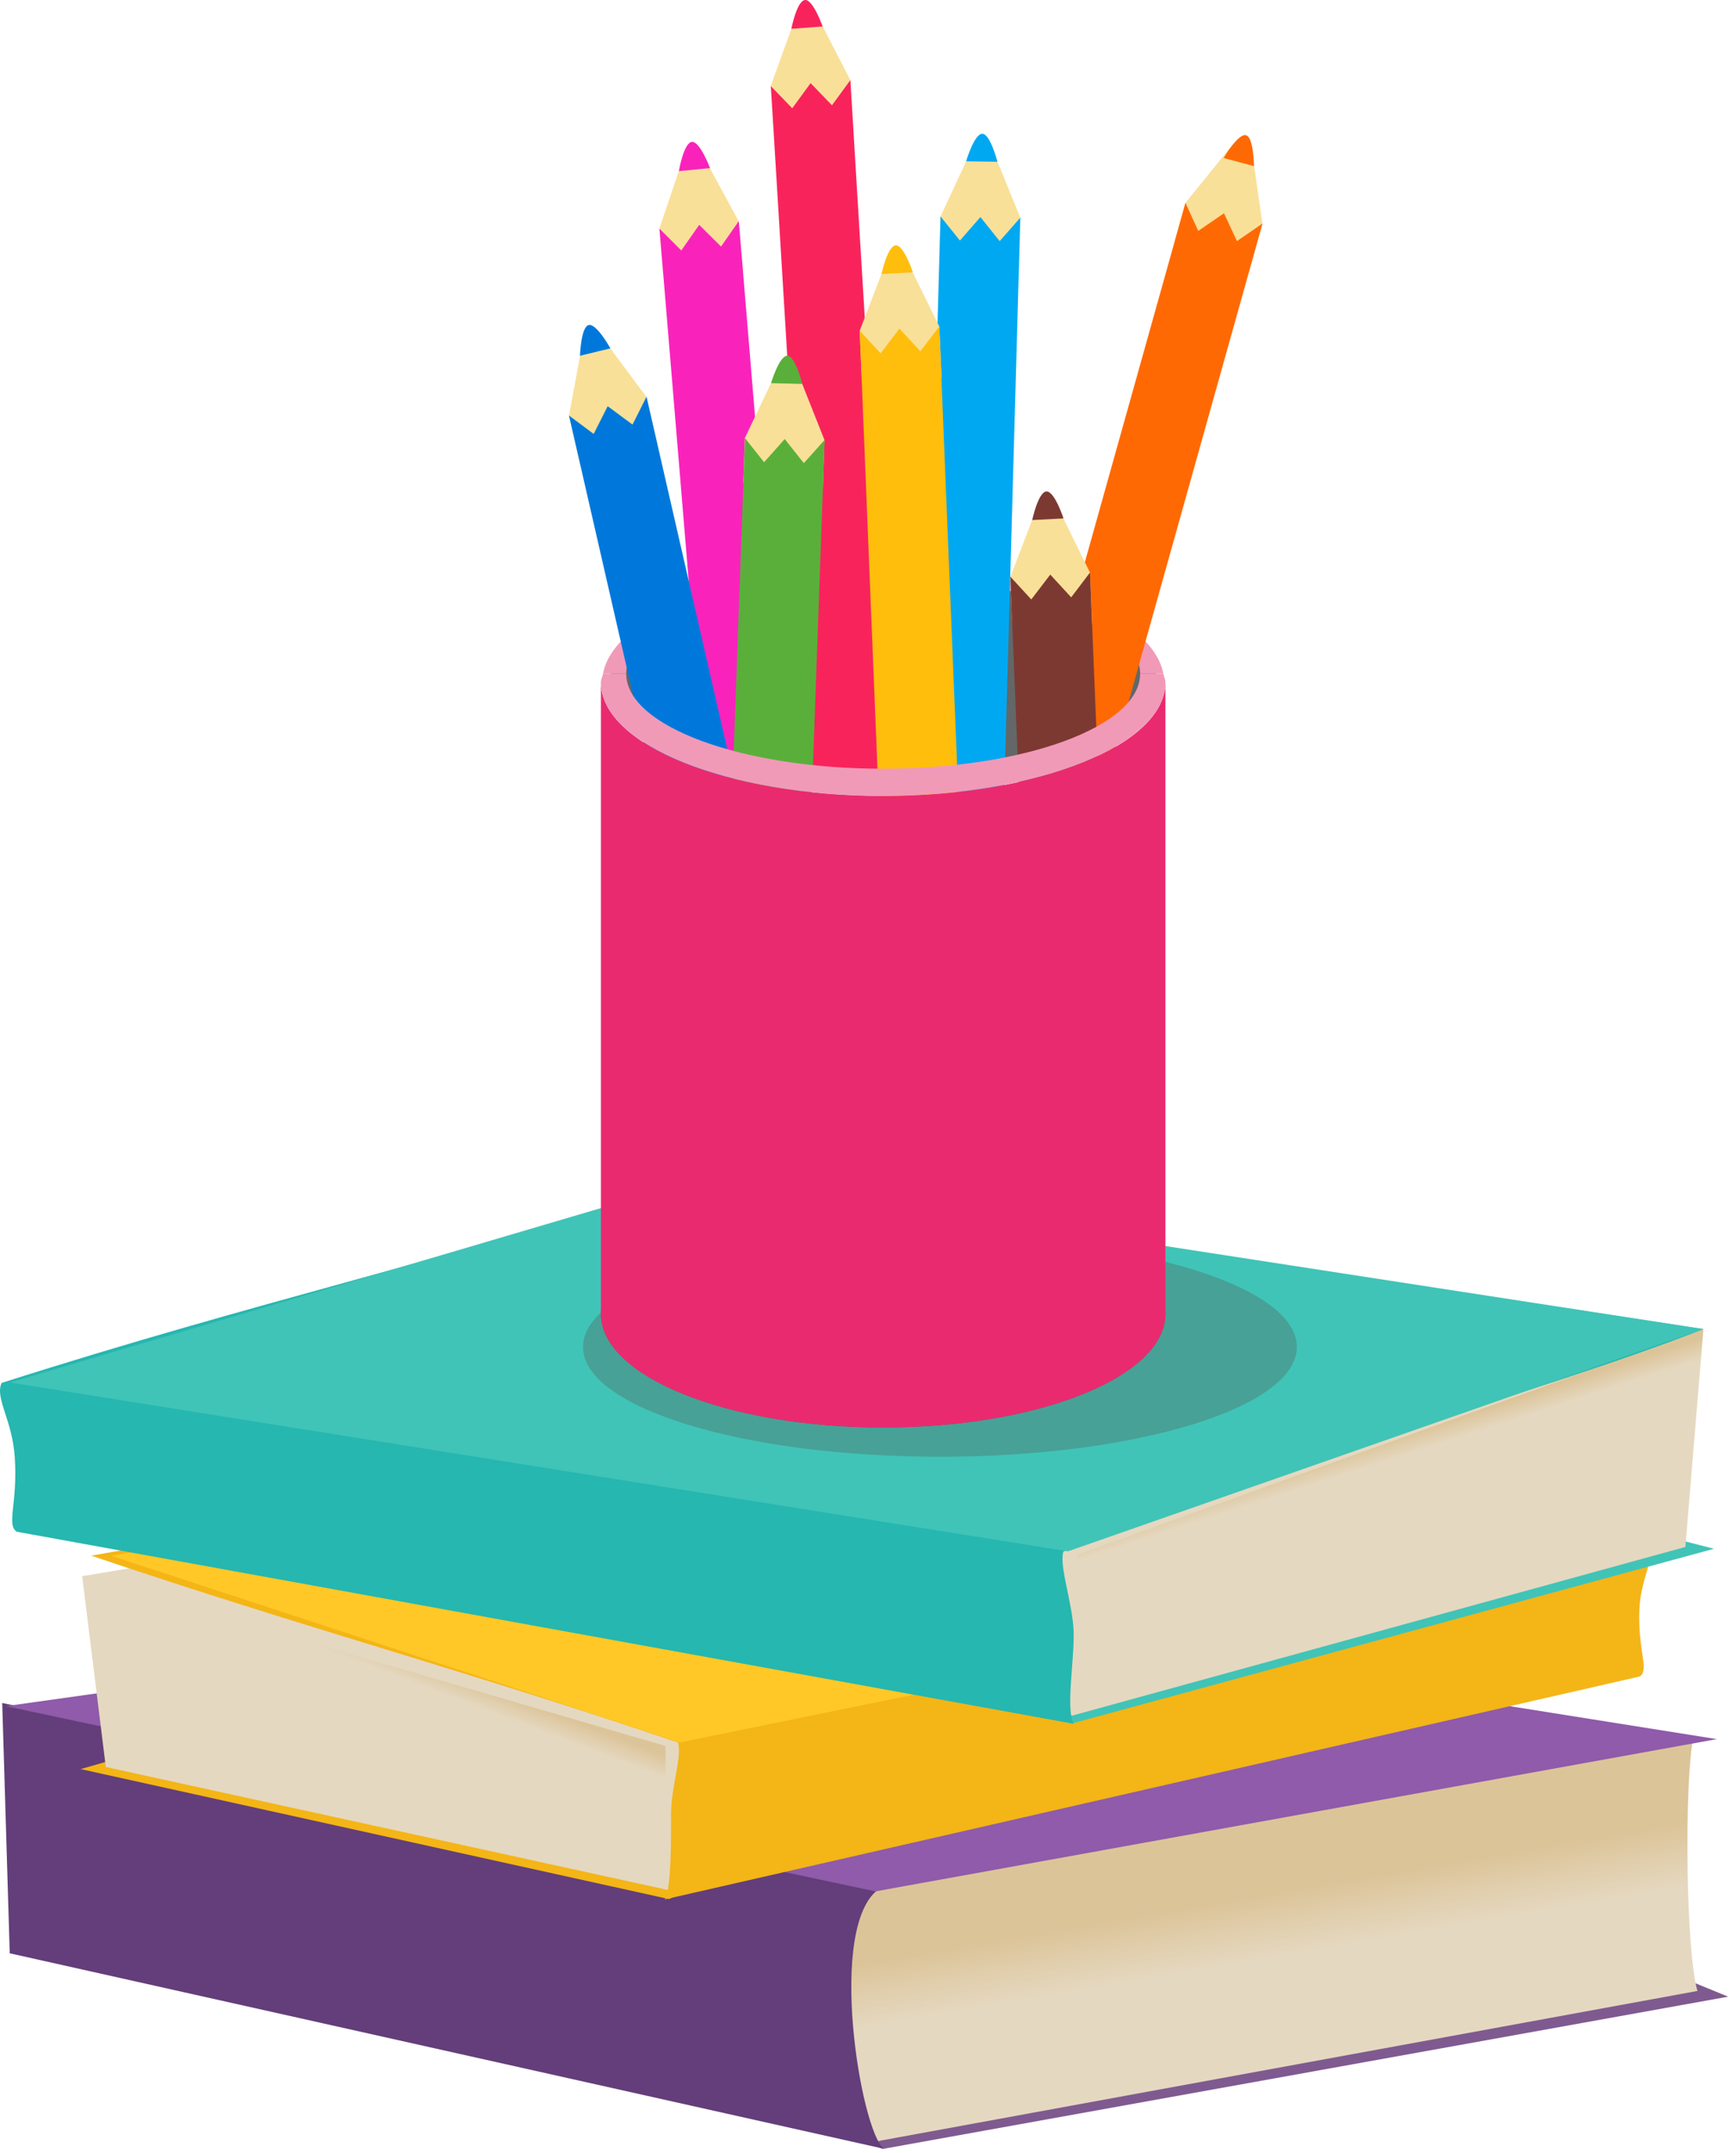 <svg width="217" height="269" viewBox="0 0 217 269" fill="none" xmlns="http://www.w3.org/2000/svg">
<path d="M110.34 268.486L5.113 224.83L94.627 199.708L216.018 249.462L110.34 268.486Z" fill="#7F5A90"/>
<path d="M212.179 248.747L108.91 267.658C105.316 261.429 103.396 242.725 108.421 236.459L211.671 217.058C210.523 222.684 210.712 243.704 212.179 248.747Z" fill="url(#paint0_linear)"/>
<path d="M1.218 244.043L0.277 212.769L109.982 235.933C103.246 240.336 107.592 266.323 110.49 268.468L1.218 244.043Z" fill="#633E7A"/>
<path d="M214.607 217.284L109.418 236.308L0.729 213.163L100.555 199.144L214.607 217.284Z" fill="#8F5BAA"/>
<path d="M10.081 221.029L83.619 237.268L90.393 234.182L17.608 218.865L10.081 221.029Z" fill="#F4B516"/>
<path d="M203.994 209.156L83.356 236.121L10.269 196.924L124.302 177.994L202.639 193.029L203.994 209.156Z" fill="#E5D8C0"/>
<path d="M83.186 218.131L10.269 196.905L13.224 220.765L83.356 236.101L83.186 218.131Z" fill="url(#paint1_linear)"/>
<path d="M206.12 193.009C206.985 194.628 205.066 197.112 204.916 201.176C204.727 206.332 206.195 208.609 204.972 209.456L83.111 237.305C83.976 235.537 83.864 229.609 83.882 226.467C83.901 223.324 85.294 219.297 84.748 217.698C57.613 208.534 38.551 203.528 11.398 194.364L124.151 174.456C154.165 182.02 176.087 185.426 206.12 193.009Z" fill="#F4B516"/>
<path d="M205.951 193.01L84.993 217.698L13.92 194.384L124.622 174.324L205.951 193.01Z" fill="#FFC826"/>
<path d="M214.249 193.5L133.936 215.347L127.444 212.863L205.837 191.354L214.249 193.5Z" fill="#40C4B7"/>
<path d="M3.156 190.959L133.993 214.349L212.913 166.045L88.398 151.104L3.965 172.612L3.156 190.959Z" fill="#E5D8C0"/>
<path d="M134.632 194.252L212.931 166.045L210.673 193.274L134.011 214.349L134.632 194.252Z" fill="url(#paint2_linear)"/>
<path d="M0.202 172.782C-0.664 174.664 1.519 177.373 1.839 181.984C2.253 187.817 0.747 190.489 2.102 191.373L134.2 215.366C133.184 213.409 134.332 207.331 134.2 203.755C134.049 200.18 132.375 195.701 132.92 193.857C162.012 181.927 191.311 174.457 212.913 166.064L88.436 147.059C56.164 157.352 32.492 162.47 0.202 172.782Z" fill="#25B7B0"/>
<path d="M1.237 172.725L133.504 193.819L212.913 166.045L88.775 146.908L1.237 172.725Z" fill="#40C4B7"/>
<path d="M145.679 164.144C145.679 171.991 129.891 178.351 110.396 178.351C90.92 178.351 75.114 171.991 75.114 164.144C75.114 156.297 90.901 149.937 110.396 149.937C129.891 149.937 145.679 156.297 145.679 164.144Z" fill="#636768"/>
<path opacity="0.18" d="M162.106 168.285C162.106 175.849 142.122 182.002 117.49 182.002C92.839 182.002 72.874 175.868 72.874 168.285C72.874 160.72 92.858 154.585 117.49 154.585C142.122 154.567 162.106 160.701 162.106 168.285Z" fill="#720303"/>
<path d="M144.587 85.243C144.587 92.846 129.289 99.018 110.415 99.018C91.541 99.018 76.242 92.846 76.242 85.243C76.242 77.641 91.541 71.469 110.415 71.469C129.27 71.469 144.587 77.623 144.587 85.243Z" fill="#636768"/>
<path d="M110.396 71.017C91.805 71.017 76.751 76.832 75.377 84.17H78.275C78.275 77.603 92.651 72.297 110.396 72.297C128.141 72.297 142.517 77.622 142.517 84.17H145.415C144.041 76.832 128.988 71.017 110.396 71.017Z" fill="#F09AB8"/>
<path d="M126.805 120.45C129.458 121.165 131.885 120.789 132.205 119.641L132.243 119.396L134.539 111.173L124.904 108.614L122.552 117.063C122.27 118.229 124.17 119.754 126.805 120.45Z" fill="#F9235C"/>
<path d="M134.463 111.945L124.452 109.235L123.53 112.754L133.541 115.464L134.463 111.945Z" fill="#D8D7D6"/>
<path d="M154.09 18.046L148.162 25.366L146.676 30.71L156.084 34.098L157.797 27.925L156.498 18.855C155.727 18.592 154.899 18.348 154.09 18.046Z" fill="#F9E098"/>
<path d="M152.961 19.74L156.743 20.756C156.743 20.756 156.724 17.181 155.765 16.898C154.767 16.616 152.961 19.74 152.961 19.74Z" fill="#FF6903"/>
<path d="M134.275 111.963L157.816 27.925L154.617 30.127L152.998 26.646L149.781 28.847L148.181 25.347L124.641 109.385L134.275 111.963Z" fill="#FF6903"/>
<path d="M95.531 125.155C98.278 124.892 100.404 123.707 100.31 122.521L100.254 122.276L99.539 113.771L89.622 114.731L90.356 123.481C90.507 124.647 92.821 125.4 95.531 125.155Z" fill="#F9235C"/>
<path d="M99.746 114.523L89.415 115.483L89.772 119.096L100.103 118.136L99.746 114.523Z" fill="#D8D7D6"/>
<path d="M85.426 19.665L82.415 28.585L82.885 34.117L92.877 34.004L92.332 27.625L87.947 19.571C87.138 19.59 86.291 19.665 85.426 19.665Z" fill="#F9E098"/>
<path d="M84.861 21.378L88.756 21.002C88.756 21.002 87.496 17.652 86.498 17.727C85.463 17.803 84.861 21.378 84.861 21.378Z" fill="#F923BC"/>
<path d="M99.576 114.599L92.35 27.625L90.13 30.806L87.401 28.096L85.162 31.295L82.434 28.566L89.659 115.54L99.576 114.599Z" fill="#F923BC"/>
<path d="M107.291 107.579C110.039 107.372 112.203 106.243 112.127 105.058L112.09 104.813L111.563 96.308L101.627 97.041L102.173 105.81C102.286 106.958 104.582 107.786 107.291 107.579Z" fill="#F9235C"/>
<path d="M111.751 97.041L101.401 97.775L101.683 101.407L112.033 100.673L111.751 97.041Z" fill="#D8D7D6"/>
<path d="M99.538 1.901L96.339 10.745L96.697 16.277L106.689 16.39L106.294 10.011L102.097 1.863C101.251 1.863 100.385 1.92 99.538 1.901Z" fill="#F9E098"/>
<path d="M98.918 3.595L102.831 3.313C102.831 3.313 101.646 -0.056 100.649 0.001C99.614 0.038 98.918 3.595 98.918 3.595Z" fill="#F9235C"/>
<path d="M111.581 97.117L106.294 10.011L103.998 13.154L101.326 10.388L99.03 13.53L96.358 10.764L101.646 97.869L111.581 97.117Z" fill="#F9235C"/>
<path d="M119.899 124.477C122.646 124.515 124.904 123.574 124.942 122.389L124.923 122.144L125.149 113.62L115.176 113.469L114.95 122.238C114.95 123.424 117.17 124.44 119.899 124.477Z" fill="#F9235C"/>
<path d="M125.262 114.373L114.893 114.185L114.856 117.817L125.224 118.005L125.262 114.373Z" fill="#D8D7D6"/>
<path d="M121.536 18.517L117.566 27.041L117.415 32.593L127.369 33.59L127.539 27.192L124.076 18.705C123.248 18.649 122.383 18.63 121.536 18.517Z" fill="#F9E098"/>
<path d="M120.764 20.154L124.678 20.211C124.678 20.211 123.794 16.748 122.796 16.71C121.78 16.692 120.764 20.154 120.764 20.154Z" fill="#00A8F2"/>
<path d="M125.092 114.429L127.538 27.192L124.96 30.128L122.552 27.117L119.993 30.052L117.565 27.041L115.119 114.279L125.092 114.429Z" fill="#00A8F2"/>
<path d="M116.474 138.364C119.221 138.214 121.404 137.122 121.367 135.937L121.329 135.692L120.971 127.168L111.017 127.695L111.375 136.464C111.469 137.649 113.746 138.515 116.474 138.364Z" fill="#F9235C"/>
<path d="M121.122 127.92L110.754 128.429L110.961 132.06L121.329 131.533L121.122 127.92Z" fill="#D8D7D6"/>
<path d="M110.829 32.536L107.461 41.323L107.705 46.874L117.697 47.194L117.415 40.797L113.369 32.573C112.541 32.554 111.676 32.592 110.829 32.536Z" fill="#F9E098"/>
<path d="M110.189 34.229L114.103 34.022C114.103 34.022 112.993 30.616 111.977 30.654C110.942 30.692 110.189 34.229 110.189 34.229Z" fill="#FFBE0C"/>
<path d="M120.953 127.996L117.415 40.796L115.044 43.882L112.428 41.06L110.076 44.146L107.461 41.323L110.998 128.523L120.953 127.996Z" fill="#FFBE0C"/>
<path d="M135.31 169.094C138.058 168.943 140.24 167.852 140.203 166.666L140.165 166.422L139.808 157.897L129.853 158.424L130.23 167.193C130.305 168.379 132.601 169.244 135.31 169.094Z" fill="#F9235C"/>
<path d="M139.958 158.65L129.59 159.158L129.797 162.79L140.165 162.282L139.958 158.65Z" fill="#D8D7D6"/>
<path d="M129.665 63.283L126.297 72.071L126.541 77.622L136.533 77.942L136.251 71.544L132.206 63.321C131.396 63.283 130.531 63.321 129.665 63.283Z" fill="#F9E098"/>
<path d="M129.025 64.977L132.939 64.77C132.939 64.77 131.829 61.364 130.813 61.402C129.778 61.439 129.025 64.977 129.025 64.977Z" fill="#7C3931"/>
<path d="M139.789 158.725L136.251 71.526L133.899 74.631L131.283 71.789L128.912 74.894L126.297 72.053L129.835 159.252L139.789 158.725Z" fill="#7C3931"/>
<path d="M97.807 145.666C100.479 145.026 102.436 143.539 102.173 142.373L102.098 142.147L100.178 133.83L90.487 136.182L92.463 144.744C92.745 145.873 95.154 146.305 97.807 145.666Z" fill="#F9235C"/>
<path d="M100.46 134.544L90.374 136.953L91.24 140.472L101.326 138.063L100.46 134.544Z" fill="#D8D7D6"/>
<path d="M72.837 42.678L71.124 51.936L72.366 57.337L82.245 55.813L80.796 49.584L75.32 42.227C74.511 42.358 73.683 42.565 72.837 42.678Z" fill="#F9E098"/>
<path d="M72.498 44.447L76.299 43.525C76.299 43.525 74.568 40.383 73.589 40.608C72.611 40.834 72.498 44.447 72.498 44.447Z" fill="#0078DB"/>
<path d="M100.31 134.639L80.815 49.565L79.065 53.047L75.96 50.751L74.21 54.213L71.124 51.918L90.619 136.991L100.31 134.639Z" fill="#0078DB"/>
<path d="M94.684 152.177C97.431 152.233 99.708 151.311 99.746 150.126L99.727 149.881L100.028 141.357L90.055 141.131L89.754 149.9C89.754 151.085 91.955 152.12 94.684 152.177Z" fill="#F9235C"/>
<path d="M100.122 142.128L89.754 141.846L89.678 145.477L100.047 145.76L100.122 142.128Z" fill="#D8D7D6"/>
<path d="M97.149 46.235L93.103 54.74L92.915 60.291L102.85 61.364L103.057 54.966L99.67 46.442C98.861 46.385 97.996 46.348 97.149 46.235Z" fill="#F9E098"/>
<path d="M96.377 47.872L100.291 47.966C100.291 47.966 99.426 44.485 98.428 44.447C97.412 44.409 96.377 47.872 96.377 47.872Z" fill="#5AAF3B"/>
<path d="M99.952 142.184L103.076 54.966L100.479 57.864L98.09 54.853L95.512 57.751L93.122 54.74L89.979 141.959L99.952 142.184Z" fill="#5AAF3B"/>
<path d="M110.396 99.45C90.92 99.45 75.114 93.09 75.114 85.243V164.144C75.114 171.991 90.901 178.351 110.396 178.351C129.872 178.351 145.679 171.991 145.679 164.144V85.243C145.679 93.09 129.891 99.45 110.396 99.45Z" fill="#EA2A6F"/>
<path d="M142.518 84.171C142.518 90.738 128.141 96.045 110.397 96.045C92.652 96.045 78.275 90.719 78.275 84.171H75.377C75.321 84.528 75.114 84.867 75.114 85.225C75.114 93.072 90.902 99.432 110.397 99.432C129.872 99.432 145.679 93.072 145.679 85.225C145.679 84.867 145.472 84.528 145.416 84.171H142.518Z" fill="#F09AB8"/>
<defs>
<linearGradient id="paint0_linear" x1="151.237" y1="237.948" x2="152.56" y2="245.664" gradientUnits="userSpaceOnUse">
<stop stop-color="#DCC499"/>
<stop offset="1" stop-color="#E5D8C0"/>
</linearGradient>
<linearGradient id="paint1_linear" x1="52.525" y1="207.633" x2="51.543" y2="210.213" gradientUnits="userSpaceOnUse">
<stop stop-color="#DCC499"/>
<stop offset="1" stop-color="#E5D8C0"/>
</linearGradient>
<linearGradient id="paint2_linear" x1="165.983" y1="182.252" x2="166.765" y2="184.672" gradientUnits="userSpaceOnUse">
<stop stop-color="#DCC499"/>
<stop offset="1" stop-color="#E5D8C0"/>
</linearGradient>
</defs>
</svg>
